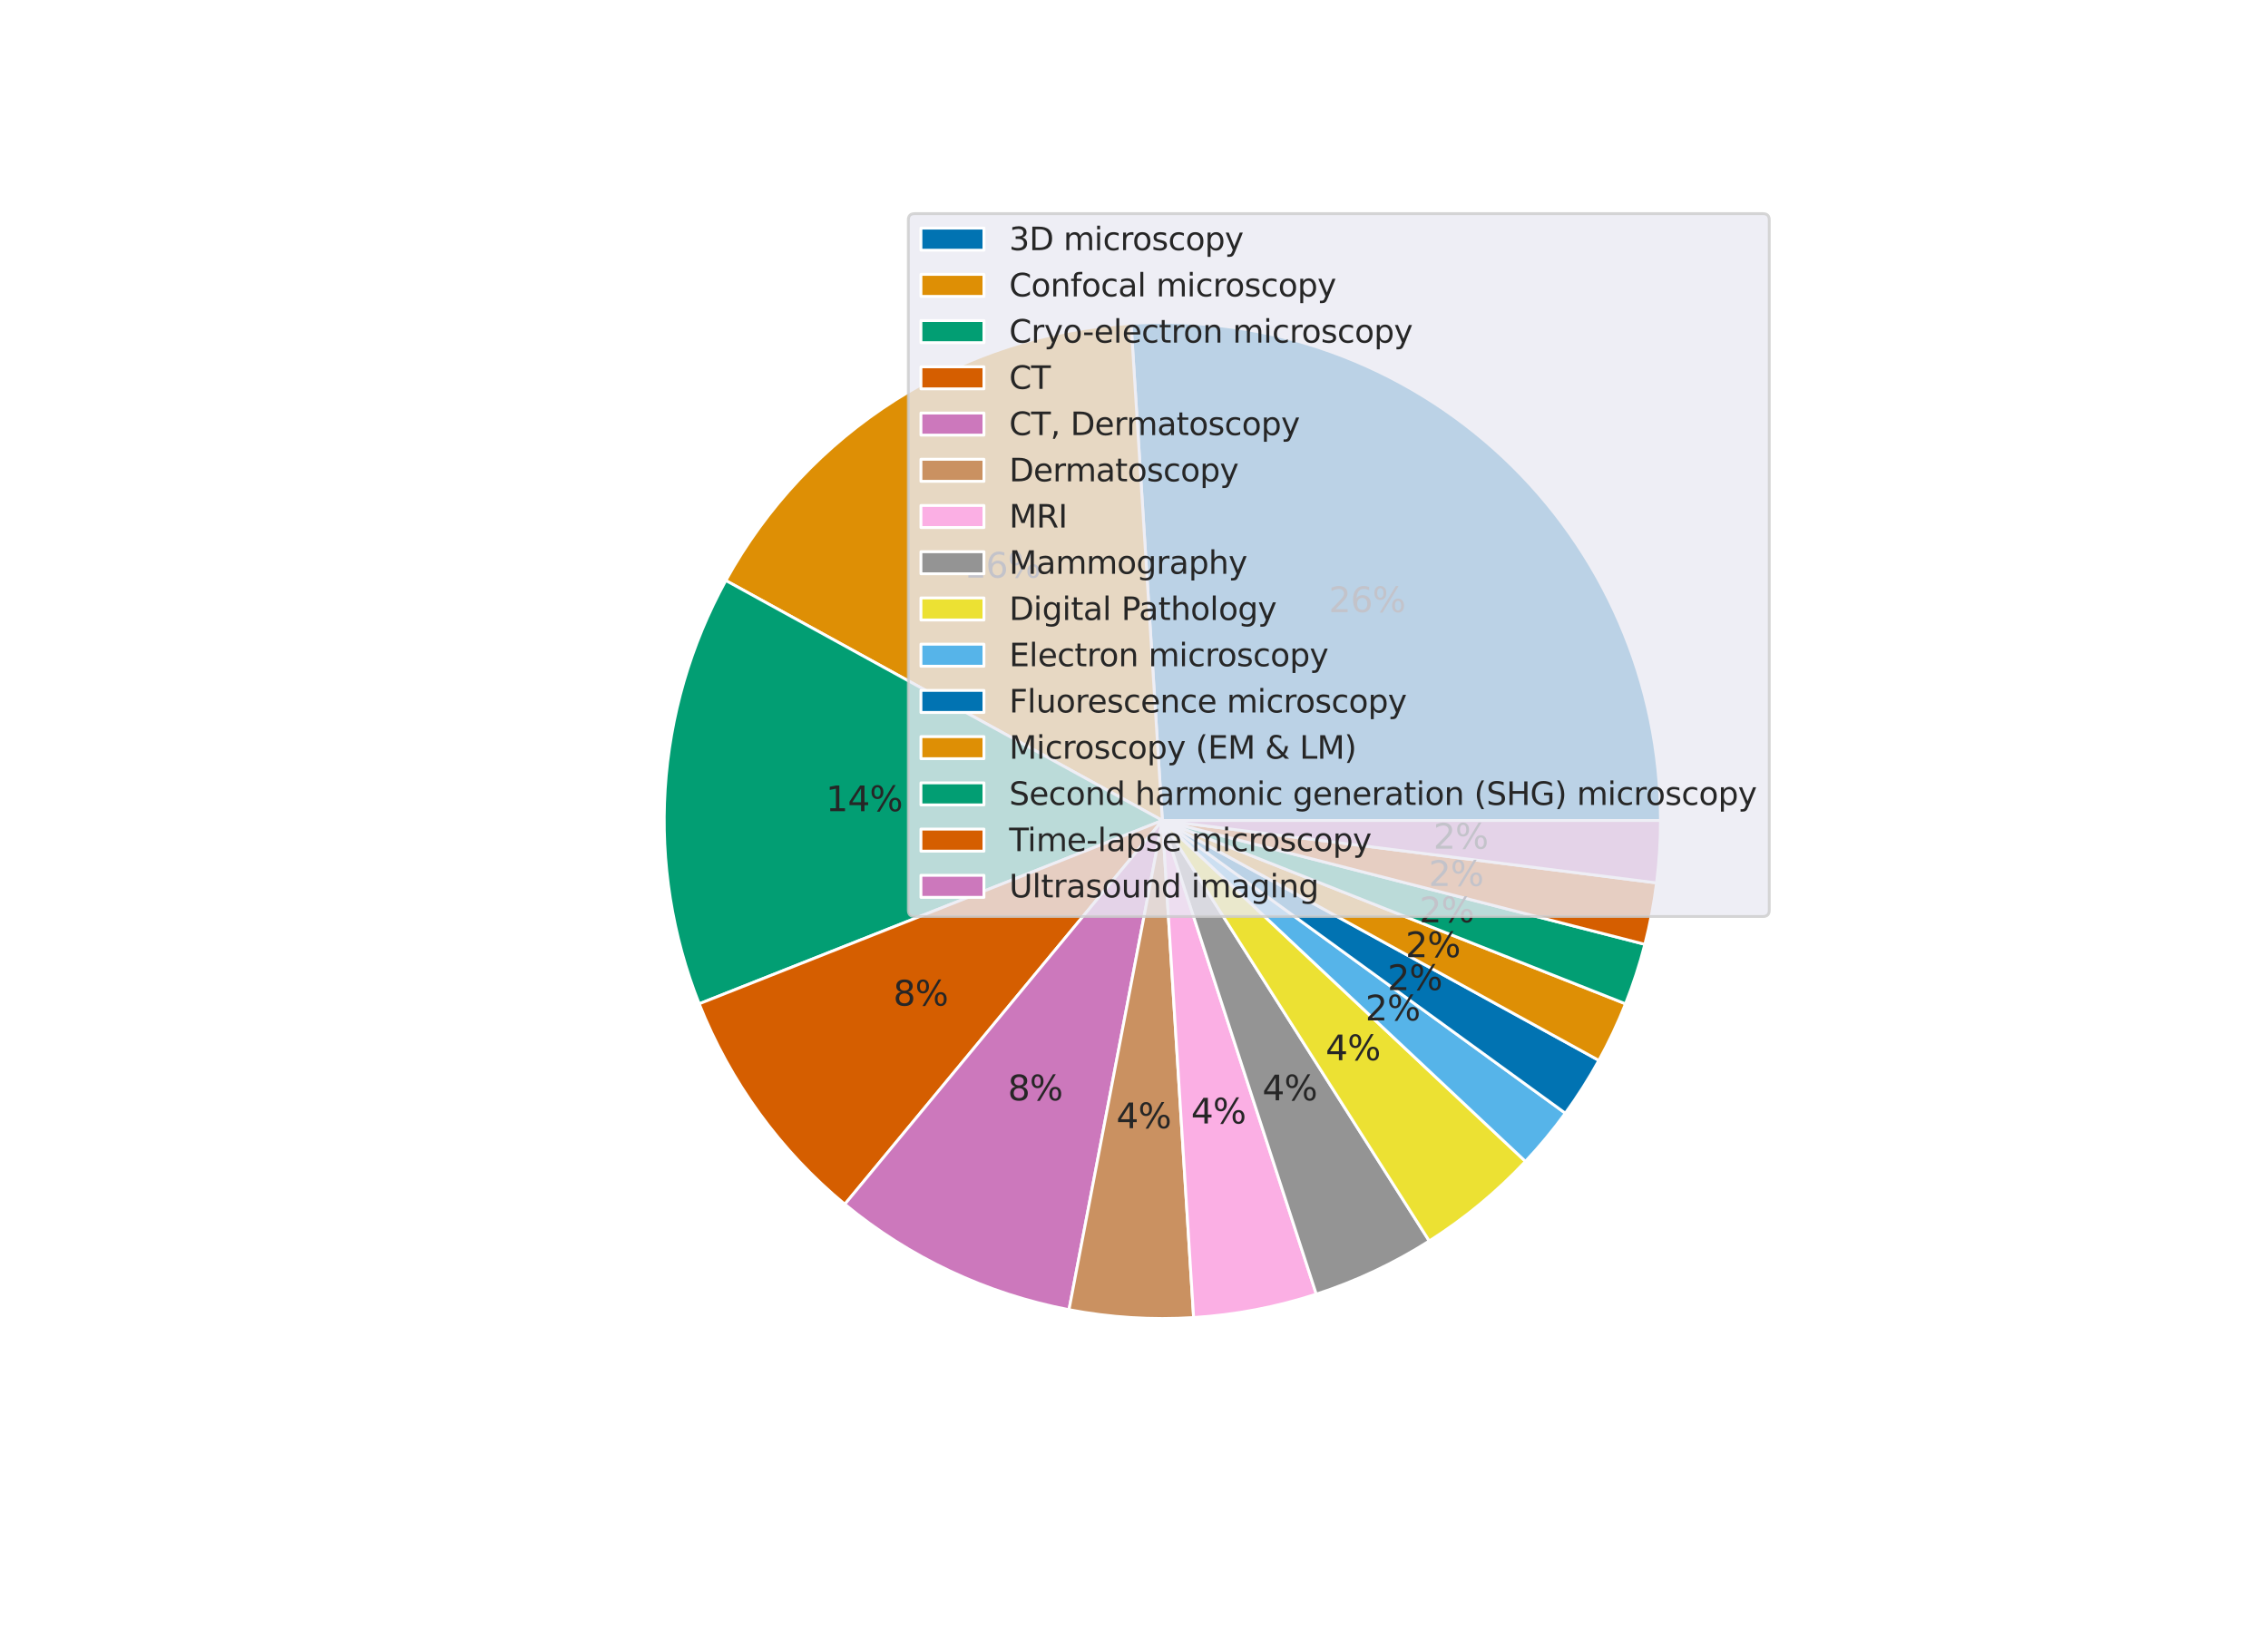 <?xml version="1.0" encoding="utf-8" standalone="no"?>
<!DOCTYPE svg PUBLIC "-//W3C//DTD SVG 1.1//EN"
  "http://www.w3.org/Graphics/SVG/1.1/DTD/svg11.dtd">
<svg xmlns:xlink="http://www.w3.org/1999/xlink" width="792pt" height="576pt" viewBox="0 0 792 576" xmlns="http://www.w3.org/2000/svg" version="1.1">
 <defs>
  <style type="text/css">*{stroke-linejoin: round; stroke-linecap: butt}</style>
 </defs>
 <g id="figure_1">
  <g id="patch_1">
   <path d="M 0 576 
L 792 576 
L 792 0 
L 0 0 
z
" style="fill: #ffffff"/>
  </g>
  <g id="axes_1">
   <g id="matplotlib.axis_1"/>
   <g id="matplotlib.axis_2"/>
   <g id="patch_2">
    <path d="M 579.852 286.56 
C 579.852 262.797 574.983 239.284 565.545 217.475 
C 556.108 195.667 542.301 176.021 524.978 159.754 
C 507.656 143.488 487.182 130.941 464.824 122.892 
C 442.466 114.842 418.694 111.459 394.977 112.951 
L 405.9 286.56 
L 579.852 286.56 
z
" style="fill: #0173b2; stroke: #ffffff; stroke-linejoin: miter"/>
   </g>
   <g id="patch_3">
    <path d="M 394.977 112.951 
C 365.737 114.791 337.429 123.989 312.692 139.687 
C 287.954 155.386 267.579 177.084 253.465 202.758 
L 405.9 286.56 
L 394.977 112.951 
z
" style="fill: #de8f05; stroke: #ffffff; stroke-linejoin: miter"/>
   </g>
   <g id="patch_4">
    <path d="M 253.465 202.758 
C 241.129 225.196 233.899 250.083 232.291 275.637 
C 230.684 301.192 234.738 326.789 244.164 350.596 
L 405.9 286.56 
L 253.465 202.758 
z
" style="fill: #029e73; stroke: #ffffff; stroke-linejoin: miter"/>
   </g>
   <g id="patch_5">
    <path d="M 244.164 350.596 
C 249.535 364.163 256.593 377.001 265.17 388.806 
C 273.747 400.612 283.775 411.291 295.019 420.592 
L 405.9 286.56 
L 244.164 350.596 
z
" style="fill: #d55e00; stroke: #ffffff; stroke-linejoin: miter"/>
   </g>
   <g id="patch_6">
    <path d="M 295.019 420.592 
C 306.262 429.894 318.631 437.743 331.835 443.956 
C 345.038 450.169 358.971 454.697 373.305 457.431 
L 405.9 286.56 
L 295.019 420.592 
z
" style="fill: #cc78bc; stroke: #ffffff; stroke-linejoin: miter"/>
   </g>
   <g id="patch_7">
    <path d="M 373.305 457.431 
C 380.464 458.797 387.703 459.711 394.977 460.169 
C 402.252 460.626 409.548 460.626 416.823 460.169 
L 405.9 286.56 
L 373.305 457.431 
z
" style="fill: #ca9161; stroke: #ffffff; stroke-linejoin: miter"/>
   </g>
   <g id="patch_8">
    <path d="M 416.823 460.169 
C 424.097 459.711 431.336 458.797 438.495 457.431 
C 445.655 456.065 452.722 454.251 459.654 451.998 
L 405.9 286.56 
L 416.823 460.169 
z
" style="fill: #fbafe4; stroke: #ffffff; stroke-linejoin: miter"/>
   </g>
   <g id="patch_9">
    <path d="M 459.654 451.998 
C 466.586 449.746 473.37 447.06 479.965 443.956 
C 486.56 440.853 492.954 437.338 499.108 433.433 
L 405.9 286.56 
L 459.654 451.998 
z
" style="fill: #949494; stroke: #ffffff; stroke-linejoin: miter"/>
   </g>
   <g id="patch_10">
    <path d="M 499.108 433.433 
C 505.262 429.527 511.165 425.238 516.781 420.592 
C 522.397 415.946 527.716 410.952 532.706 405.638 
L 405.9 286.56 
L 499.108 433.433 
z
" style="fill: #ece133; stroke: #ffffff; stroke-linejoin: miter"/>
   </g>
   <g id="patch_11">
    <path d="M 532.706 405.638 
C 535.2 402.982 537.61 400.249 539.932 397.441 
C 542.255 394.634 544.488 391.754 546.63 388.806 
L 405.9 286.56 
L 532.706 405.638 
z
" style="fill: #56b4e9; stroke: #ffffff; stroke-linejoin: miter"/>
   </g>
   <g id="patch_12">
    <path d="M 546.63 388.806 
C 548.772 385.859 550.82 382.845 552.773 379.768 
C 554.725 376.692 556.58 373.555 558.335 370.362 
L 405.9 286.56 
L 546.63 388.806 
z
" style="fill: #0173b2; stroke: #ffffff; stroke-linejoin: miter"/>
   </g>
   <g id="patch_13">
    <path d="M 558.335 370.362 
C 560.091 367.169 561.745 363.922 563.296 360.625 
C 564.848 357.328 566.295 353.984 567.636 350.596 
L 405.9 286.56 
L 558.335 370.362 
z
" style="fill: #de8f05; stroke: #ffffff; stroke-linejoin: miter"/>
   </g>
   <g id="patch_14">
    <path d="M 567.636 350.596 
C 568.978 347.208 570.212 343.779 571.338 340.314 
C 572.464 336.849 573.481 333.349 574.387 329.82 
L 405.9 286.56 
L 567.636 350.596 
z
" style="fill: #029e73; stroke: #ffffff; stroke-linejoin: miter"/>
   </g>
   <g id="patch_15">
    <path d="M 574.387 329.82 
C 575.293 326.291 576.088 322.734 576.771 319.155 
C 577.454 315.576 578.024 311.977 578.48 308.362 
L 405.9 286.56 
L 574.387 329.82 
z
" style="fill: #d55e00; stroke: #ffffff; stroke-linejoin: miter"/>
   </g>
   <g id="patch_16">
    <path d="M 578.48 308.362 
C 578.937 304.747 579.28 301.119 579.509 297.483 
C 579.738 293.846 579.852 290.204 579.852 286.56 
L 405.9 286.56 
L 578.48 308.362 
z
" style="fill: #cc78bc; stroke: #ffffff; stroke-linejoin: miter"/>
   </g>
   <g id="text_1">
    <!-- 26% -->
    <g style="fill: #262626" transform="translate(464.011 213.788)scale(0.12 -0.12)">
     <defs>
      <path id="DejaVuSans-32" d="M 1228 531 
L 3431 531 
L 3431 0 
L 469 0 
L 469 531 
Q 828 903 1448 1529 
Q 2069 2156 2228 2338 
Q 2531 2678 2651 2914 
Q 2772 3150 2772 3378 
Q 2772 3750 2511 3984 
Q 2250 4219 1831 4219 
Q 1534 4219 1204 4116 
Q 875 4013 500 3803 
L 500 4441 
Q 881 4594 1212 4672 
Q 1544 4750 1819 4750 
Q 2544 4750 2975 4387 
Q 3406 4025 3406 3419 
Q 3406 3131 3298 2873 
Q 3191 2616 2906 2266 
Q 2828 2175 2409 1742 
Q 1991 1309 1228 531 
z
" transform="scale(0.016)"/>
      <path id="DejaVuSans-36" d="M 2113 2584 
Q 1688 2584 1439 2293 
Q 1191 2003 1191 1497 
Q 1191 994 1439 701 
Q 1688 409 2113 409 
Q 2538 409 2786 701 
Q 3034 994 3034 1497 
Q 3034 2003 2786 2293 
Q 2538 2584 2113 2584 
z
M 3366 4563 
L 3366 3988 
Q 3128 4100 2886 4159 
Q 2644 4219 2406 4219 
Q 1781 4219 1451 3797 
Q 1122 3375 1075 2522 
Q 1259 2794 1537 2939 
Q 1816 3084 2150 3084 
Q 2853 3084 3261 2657 
Q 3669 2231 3669 1497 
Q 3669 778 3244 343 
Q 2819 -91 2113 -91 
Q 1303 -91 875 529 
Q 447 1150 447 2328 
Q 447 3434 972 4092 
Q 1497 4750 2381 4750 
Q 2619 4750 2861 4703 
Q 3103 4656 3366 4563 
z
" transform="scale(0.016)"/>
      <path id="DejaVuSans-25" d="M 4653 2053 
Q 4381 2053 4226 1822 
Q 4072 1591 4072 1178 
Q 4072 772 4226 539 
Q 4381 306 4653 306 
Q 4919 306 5073 539 
Q 5228 772 5228 1178 
Q 5228 1588 5073 1820 
Q 4919 2053 4653 2053 
z
M 4653 2450 
Q 5147 2450 5437 2106 
Q 5728 1763 5728 1178 
Q 5728 594 5436 251 
Q 5144 -91 4653 -91 
Q 4153 -91 3862 251 
Q 3572 594 3572 1178 
Q 3572 1766 3864 2108 
Q 4156 2450 4653 2450 
z
M 1428 4353 
Q 1159 4353 1004 4120 
Q 850 3888 850 3481 
Q 850 3069 1003 2837 
Q 1156 2606 1428 2606 
Q 1700 2606 1854 2837 
Q 2009 3069 2009 3481 
Q 2009 3884 1853 4118 
Q 1697 4353 1428 4353 
z
M 4250 4750 
L 4750 4750 
L 1831 -91 
L 1331 -91 
L 4250 4750 
z
M 1428 4750 
Q 1922 4750 2215 4408 
Q 2509 4066 2509 3481 
Q 2509 2891 2217 2550 
Q 1925 2209 1428 2209 
Q 931 2209 642 2551 
Q 353 2894 353 3481 
Q 353 4063 643 4406 
Q 934 4750 1428 4750 
z
" transform="scale(0.016)"/>
     </defs>
     <use xlink:href="#DejaVuSans-32"/>
     <use xlink:href="#DejaVuSans-36" x="63.623"/>
     <use xlink:href="#DejaVuSans-25" x="127.246"/>
    </g>
   </g>
   <g id="text_2">
    <!-- 16% -->
    <g style="fill: #262626" transform="translate(336.639 201.748)scale(0.12 -0.12)">
     <defs>
      <path id="DejaVuSans-31" d="M 794 531 
L 1825 531 
L 1825 4091 
L 703 3866 
L 703 4441 
L 1819 4666 
L 2450 4666 
L 2450 531 
L 3481 531 
L 3481 0 
L 794 0 
L 794 531 
z
" transform="scale(0.016)"/>
     </defs>
     <use xlink:href="#DejaVuSans-31"/>
     <use xlink:href="#DejaVuSans-36" x="63.623"/>
     <use xlink:href="#DejaVuSans-25" x="127.246"/>
    </g>
   </g>
   <g id="text_3">
    <!-- 14% -->
    <g style="fill: #262626" transform="translate(288.399 283.318)scale(0.12 -0.12)">
     <defs>
      <path id="DejaVuSans-34" d="M 2419 4116 
L 825 1625 
L 2419 1625 
L 2419 4116 
z
M 2253 4666 
L 3047 4666 
L 3047 1625 
L 3713 1625 
L 3713 1100 
L 3047 1100 
L 3047 0 
L 2419 0 
L 2419 1100 
L 313 1100 
L 313 1709 
L 2253 4666 
z
" transform="scale(0.016)"/>
     </defs>
     <use xlink:href="#DejaVuSans-31"/>
     <use xlink:href="#DejaVuSans-34" x="63.623"/>
     <use xlink:href="#DejaVuSans-25" x="127.246"/>
    </g>
   </g>
   <g id="text_4">
    <!-- 8% -->
    <g style="fill: #262626" transform="translate(311.943 351.219)scale(0.12 -0.12)">
     <defs>
      <path id="DejaVuSans-38" d="M 2034 2216 
Q 1584 2216 1326 1975 
Q 1069 1734 1069 1313 
Q 1069 891 1326 650 
Q 1584 409 2034 409 
Q 2484 409 2743 651 
Q 3003 894 3003 1313 
Q 3003 1734 2745 1975 
Q 2488 2216 2034 2216 
z
M 1403 2484 
Q 997 2584 770 2862 
Q 544 3141 544 3541 
Q 544 4100 942 4425 
Q 1341 4750 2034 4750 
Q 2731 4750 3128 4425 
Q 3525 4100 3525 3541 
Q 3525 3141 3298 2862 
Q 3072 2584 2669 2484 
Q 3125 2378 3379 2068 
Q 3634 1759 3634 1313 
Q 3634 634 3220 271 
Q 2806 -91 2034 -91 
Q 1263 -91 848 271 
Q 434 634 434 1313 
Q 434 1759 690 2068 
Q 947 2378 1403 2484 
z
M 1172 3481 
Q 1172 3119 1398 2916 
Q 1625 2713 2034 2713 
Q 2441 2713 2670 2916 
Q 2900 3119 2900 3481 
Q 2900 3844 2670 4047 
Q 2441 4250 2034 4250 
Q 1625 4250 1398 4047 
Q 1172 3844 1172 3481 
z
" transform="scale(0.016)"/>
     </defs>
     <use xlink:href="#DejaVuSans-38"/>
     <use xlink:href="#DejaVuSans-25" x="63.623"/>
    </g>
   </g>
   <g id="text_5">
    <!-- 8% -->
    <g style="fill: #262626" transform="translate(351.942 384.309)scale(0.12 -0.12)">
     <use xlink:href="#DejaVuSans-38"/>
     <use xlink:href="#DejaVuSans-25" x="63.623"/>
    </g>
   </g>
   <g id="text_6">
    <!-- 4% -->
    <g style="fill: #262626" transform="translate(389.828 394.036)scale(0.12 -0.12)">
     <use xlink:href="#DejaVuSans-34"/>
     <use xlink:href="#DejaVuSans-25" x="63.623"/>
    </g>
   </g>
   <g id="text_7">
    <!-- 4% -->
    <g style="fill: #262626" transform="translate(415.939 392.394)scale(0.12 -0.12)">
     <use xlink:href="#DejaVuSans-34"/>
     <use xlink:href="#DejaVuSans-25" x="63.623"/>
    </g>
   </g>
   <g id="text_8">
    <!-- 4% -->
    <g style="fill: #262626" transform="translate(440.821 384.309)scale(0.12 -0.12)">
     <use xlink:href="#DejaVuSans-34"/>
     <use xlink:href="#DejaVuSans-25" x="63.623"/>
    </g>
   </g>
   <g id="text_9">
    <!-- 4% -->
    <g style="fill: #262626" transform="translate(462.91 370.291)scale(0.12 -0.12)">
     <use xlink:href="#DejaVuSans-34"/>
     <use xlink:href="#DejaVuSans-25" x="63.623"/>
    </g>
   </g>
   <g id="text_10">
    <!-- 2% -->
    <g style="fill: #262626" transform="translate(476.801 356.4)scale(0.12 -0.12)">
     <use xlink:href="#DejaVuSans-32"/>
     <use xlink:href="#DejaVuSans-25" x="63.623"/>
    </g>
   </g>
   <g id="text_11">
    <!-- 2% -->
    <g style="fill: #262626" transform="translate(484.505 345.796)scale(0.12 -0.12)">
     <use xlink:href="#DejaVuSans-32"/>
     <use xlink:href="#DejaVuSans-25" x="63.623"/>
    </g>
   </g>
   <g id="text_12">
    <!-- 2% -->
    <g style="fill: #262626" transform="translate(490.819 334.31)scale(0.12 -0.12)">
     <use xlink:href="#DejaVuSans-32"/>
     <use xlink:href="#DejaVuSans-25" x="63.623"/>
    </g>
   </g>
   <g id="text_13">
    <!-- 2% -->
    <g style="fill: #262626" transform="translate(495.644 322.124)scale(0.12 -0.12)">
     <use xlink:href="#DejaVuSans-32"/>
     <use xlink:href="#DejaVuSans-25" x="63.623"/>
    </g>
   </g>
   <g id="text_14">
    <!-- 2% -->
    <g style="fill: #262626" transform="translate(498.904 309.428)scale(0.12 -0.12)">
     <use xlink:href="#DejaVuSans-32"/>
     <use xlink:href="#DejaVuSans-25" x="63.623"/>
    </g>
   </g>
   <g id="text_15">
    <!-- 2% -->
    <g style="fill: #262626" transform="translate(500.547 296.425)scale(0.12 -0.12)">
     <use xlink:href="#DejaVuSans-32"/>
     <use xlink:href="#DejaVuSans-25" x="63.623"/>
    </g>
   </g>
   <g id="legend_1">
    <g id="patch_17">
     <path d="M 319.395 320.109 
L 615.64 320.109 
Q 617.84 320.109 617.84 317.909 
L 617.84 76.82 
Q 617.84 74.62 615.64 74.62 
L 319.395 74.62 
Q 317.195 74.62 317.195 76.82 
L 317.195 317.909 
Q 317.195 320.109 319.395 320.109 
z
" style="fill: #eaeaf2; opacity: 0.8; stroke: #cccccc; stroke-linejoin: miter"/>
    </g>
    <g id="patch_18">
     <path d="M 321.595 87.378 
L 343.595 87.378 
L 343.595 79.678 
L 321.595 79.678 
z
" style="fill: #0173b2; stroke: #ffffff; stroke-linejoin: miter"/>
    </g>
    <g id="text_16">
     <!-- 3D microscopy -->
     <g style="fill: #262626" transform="translate(352.395 87.378)scale(0.11 -0.11)">
      <defs>
       <path id="DejaVuSans-33" d="M 2597 2516 
Q 3050 2419 3304 2112 
Q 3559 1806 3559 1356 
Q 3559 666 3084 287 
Q 2609 -91 1734 -91 
Q 1441 -91 1130 -33 
Q 819 25 488 141 
L 488 750 
Q 750 597 1062 519 
Q 1375 441 1716 441 
Q 2309 441 2620 675 
Q 2931 909 2931 1356 
Q 2931 1769 2642 2001 
Q 2353 2234 1838 2234 
L 1294 2234 
L 1294 2753 
L 1863 2753 
Q 2328 2753 2575 2939 
Q 2822 3125 2822 3475 
Q 2822 3834 2567 4026 
Q 2313 4219 1838 4219 
Q 1578 4219 1281 4162 
Q 984 4106 628 3988 
L 628 4550 
Q 988 4650 1302 4700 
Q 1616 4750 1894 4750 
Q 2613 4750 3031 4423 
Q 3450 4097 3450 3541 
Q 3450 3153 3228 2886 
Q 3006 2619 2597 2516 
z
" transform="scale(0.016)"/>
       <path id="DejaVuSans-44" d="M 1259 4147 
L 1259 519 
L 2022 519 
Q 2988 519 3436 956 
Q 3884 1394 3884 2338 
Q 3884 3275 3436 3711 
Q 2988 4147 2022 4147 
L 1259 4147 
z
M 628 4666 
L 1925 4666 
Q 3281 4666 3915 4102 
Q 4550 3538 4550 2338 
Q 4550 1131 3912 565 
Q 3275 0 1925 0 
L 628 0 
L 628 4666 
z
" transform="scale(0.016)"/>
       <path id="DejaVuSans-20" transform="scale(0.016)"/>
       <path id="DejaVuSans-6d" d="M 3328 2828 
Q 3544 3216 3844 3400 
Q 4144 3584 4550 3584 
Q 5097 3584 5394 3201 
Q 5691 2819 5691 2113 
L 5691 0 
L 5113 0 
L 5113 2094 
Q 5113 2597 4934 2840 
Q 4756 3084 4391 3084 
Q 3944 3084 3684 2787 
Q 3425 2491 3425 1978 
L 3425 0 
L 2847 0 
L 2847 2094 
Q 2847 2600 2669 2842 
Q 2491 3084 2119 3084 
Q 1678 3084 1418 2786 
Q 1159 2488 1159 1978 
L 1159 0 
L 581 0 
L 581 3500 
L 1159 3500 
L 1159 2956 
Q 1356 3278 1631 3431 
Q 1906 3584 2284 3584 
Q 2666 3584 2933 3390 
Q 3200 3197 3328 2828 
z
" transform="scale(0.016)"/>
       <path id="DejaVuSans-69" d="M 603 3500 
L 1178 3500 
L 1178 0 
L 603 0 
L 603 3500 
z
M 603 4863 
L 1178 4863 
L 1178 4134 
L 603 4134 
L 603 4863 
z
" transform="scale(0.016)"/>
       <path id="DejaVuSans-63" d="M 3122 3366 
L 3122 2828 
Q 2878 2963 2633 3030 
Q 2388 3097 2138 3097 
Q 1578 3097 1268 2742 
Q 959 2388 959 1747 
Q 959 1106 1268 751 
Q 1578 397 2138 397 
Q 2388 397 2633 464 
Q 2878 531 3122 666 
L 3122 134 
Q 2881 22 2623 -34 
Q 2366 -91 2075 -91 
Q 1284 -91 818 406 
Q 353 903 353 1747 
Q 353 2603 823 3093 
Q 1294 3584 2113 3584 
Q 2378 3584 2631 3529 
Q 2884 3475 3122 3366 
z
" transform="scale(0.016)"/>
       <path id="DejaVuSans-72" d="M 2631 2963 
Q 2534 3019 2420 3045 
Q 2306 3072 2169 3072 
Q 1681 3072 1420 2755 
Q 1159 2438 1159 1844 
L 1159 0 
L 581 0 
L 581 3500 
L 1159 3500 
L 1159 2956 
Q 1341 3275 1631 3429 
Q 1922 3584 2338 3584 
Q 2397 3584 2469 3576 
Q 2541 3569 2628 3553 
L 2631 2963 
z
" transform="scale(0.016)"/>
       <path id="DejaVuSans-6f" d="M 1959 3097 
Q 1497 3097 1228 2736 
Q 959 2375 959 1747 
Q 959 1119 1226 758 
Q 1494 397 1959 397 
Q 2419 397 2687 759 
Q 2956 1122 2956 1747 
Q 2956 2369 2687 2733 
Q 2419 3097 1959 3097 
z
M 1959 3584 
Q 2709 3584 3137 3096 
Q 3566 2609 3566 1747 
Q 3566 888 3137 398 
Q 2709 -91 1959 -91 
Q 1206 -91 779 398 
Q 353 888 353 1747 
Q 353 2609 779 3096 
Q 1206 3584 1959 3584 
z
" transform="scale(0.016)"/>
       <path id="DejaVuSans-73" d="M 2834 3397 
L 2834 2853 
Q 2591 2978 2328 3040 
Q 2066 3103 1784 3103 
Q 1356 3103 1142 2972 
Q 928 2841 928 2578 
Q 928 2378 1081 2264 
Q 1234 2150 1697 2047 
L 1894 2003 
Q 2506 1872 2764 1633 
Q 3022 1394 3022 966 
Q 3022 478 2636 193 
Q 2250 -91 1575 -91 
Q 1294 -91 989 -36 
Q 684 19 347 128 
L 347 722 
Q 666 556 975 473 
Q 1284 391 1588 391 
Q 1994 391 2212 530 
Q 2431 669 2431 922 
Q 2431 1156 2273 1281 
Q 2116 1406 1581 1522 
L 1381 1569 
Q 847 1681 609 1914 
Q 372 2147 372 2553 
Q 372 3047 722 3315 
Q 1072 3584 1716 3584 
Q 2034 3584 2315 3537 
Q 2597 3491 2834 3397 
z
" transform="scale(0.016)"/>
       <path id="DejaVuSans-70" d="M 1159 525 
L 1159 -1331 
L 581 -1331 
L 581 3500 
L 1159 3500 
L 1159 2969 
Q 1341 3281 1617 3432 
Q 1894 3584 2278 3584 
Q 2916 3584 3314 3078 
Q 3713 2572 3713 1747 
Q 3713 922 3314 415 
Q 2916 -91 2278 -91 
Q 1894 -91 1617 61 
Q 1341 213 1159 525 
z
M 3116 1747 
Q 3116 2381 2855 2742 
Q 2594 3103 2138 3103 
Q 1681 3103 1420 2742 
Q 1159 2381 1159 1747 
Q 1159 1113 1420 752 
Q 1681 391 2138 391 
Q 2594 391 2855 752 
Q 3116 1113 3116 1747 
z
" transform="scale(0.016)"/>
       <path id="DejaVuSans-79" d="M 2059 -325 
Q 1816 -950 1584 -1140 
Q 1353 -1331 966 -1331 
L 506 -1331 
L 506 -850 
L 844 -850 
Q 1081 -850 1212 -737 
Q 1344 -625 1503 -206 
L 1606 56 
L 191 3500 
L 800 3500 
L 1894 763 
L 2988 3500 
L 3597 3500 
L 2059 -325 
z
" transform="scale(0.016)"/>
      </defs>
      <use xlink:href="#DejaVuSans-33"/>
      <use xlink:href="#DejaVuSans-44" x="63.623"/>
      <use xlink:href="#DejaVuSans-20" x="140.625"/>
      <use xlink:href="#DejaVuSans-6d" x="172.412"/>
      <use xlink:href="#DejaVuSans-69" x="269.824"/>
      <use xlink:href="#DejaVuSans-63" x="297.607"/>
      <use xlink:href="#DejaVuSans-72" x="352.588"/>
      <use xlink:href="#DejaVuSans-6f" x="391.451"/>
      <use xlink:href="#DejaVuSans-73" x="452.633"/>
      <use xlink:href="#DejaVuSans-63" x="504.732"/>
      <use xlink:href="#DejaVuSans-6f" x="559.713"/>
      <use xlink:href="#DejaVuSans-70" x="620.895"/>
      <use xlink:href="#DejaVuSans-79" x="684.371"/>
     </g>
    </g>
    <g id="patch_19">
     <path d="M 321.595 103.524 
L 343.595 103.524 
L 343.595 95.824 
L 321.595 95.824 
z
" style="fill: #de8f05; stroke: #ffffff; stroke-linejoin: miter"/>
    </g>
    <g id="text_17">
     <!-- Confocal microscopy -->
     <g style="fill: #262626" transform="translate(352.395 103.524)scale(0.11 -0.11)">
      <defs>
       <path id="DejaVuSans-43" d="M 4122 4306 
L 4122 3641 
Q 3803 3938 3442 4084 
Q 3081 4231 2675 4231 
Q 1875 4231 1450 3742 
Q 1025 3253 1025 2328 
Q 1025 1406 1450 917 
Q 1875 428 2675 428 
Q 3081 428 3442 575 
Q 3803 722 4122 1019 
L 4122 359 
Q 3791 134 3420 21 
Q 3050 -91 2638 -91 
Q 1578 -91 968 557 
Q 359 1206 359 2328 
Q 359 3453 968 4101 
Q 1578 4750 2638 4750 
Q 3056 4750 3426 4639 
Q 3797 4528 4122 4306 
z
" transform="scale(0.016)"/>
       <path id="DejaVuSans-6e" d="M 3513 2113 
L 3513 0 
L 2938 0 
L 2938 2094 
Q 2938 2591 2744 2837 
Q 2550 3084 2163 3084 
Q 1697 3084 1428 2787 
Q 1159 2491 1159 1978 
L 1159 0 
L 581 0 
L 581 3500 
L 1159 3500 
L 1159 2956 
Q 1366 3272 1645 3428 
Q 1925 3584 2291 3584 
Q 2894 3584 3203 3211 
Q 3513 2838 3513 2113 
z
" transform="scale(0.016)"/>
       <path id="DejaVuSans-66" d="M 2375 4863 
L 2375 4384 
L 1825 4384 
Q 1516 4384 1395 4259 
Q 1275 4134 1275 3809 
L 1275 3500 
L 2222 3500 
L 2222 3053 
L 1275 3053 
L 1275 0 
L 697 0 
L 697 3053 
L 147 3053 
L 147 3500 
L 697 3500 
L 697 3744 
Q 697 4328 969 4595 
Q 1241 4863 1831 4863 
L 2375 4863 
z
" transform="scale(0.016)"/>
       <path id="DejaVuSans-61" d="M 2194 1759 
Q 1497 1759 1228 1600 
Q 959 1441 959 1056 
Q 959 750 1161 570 
Q 1363 391 1709 391 
Q 2188 391 2477 730 
Q 2766 1069 2766 1631 
L 2766 1759 
L 2194 1759 
z
M 3341 1997 
L 3341 0 
L 2766 0 
L 2766 531 
Q 2569 213 2275 61 
Q 1981 -91 1556 -91 
Q 1019 -91 701 211 
Q 384 513 384 1019 
Q 384 1609 779 1909 
Q 1175 2209 1959 2209 
L 2766 2209 
L 2766 2266 
Q 2766 2663 2505 2880 
Q 2244 3097 1772 3097 
Q 1472 3097 1187 3025 
Q 903 2953 641 2809 
L 641 3341 
Q 956 3463 1253 3523 
Q 1550 3584 1831 3584 
Q 2591 3584 2966 3190 
Q 3341 2797 3341 1997 
z
" transform="scale(0.016)"/>
       <path id="DejaVuSans-6c" d="M 603 4863 
L 1178 4863 
L 1178 0 
L 603 0 
L 603 4863 
z
" transform="scale(0.016)"/>
      </defs>
      <use xlink:href="#DejaVuSans-43"/>
      <use xlink:href="#DejaVuSans-6f" x="69.824"/>
      <use xlink:href="#DejaVuSans-6e" x="131.006"/>
      <use xlink:href="#DejaVuSans-66" x="194.385"/>
      <use xlink:href="#DejaVuSans-6f" x="229.59"/>
      <use xlink:href="#DejaVuSans-63" x="290.771"/>
      <use xlink:href="#DejaVuSans-61" x="345.752"/>
      <use xlink:href="#DejaVuSans-6c" x="407.031"/>
      <use xlink:href="#DejaVuSans-20" x="434.814"/>
      <use xlink:href="#DejaVuSans-6d" x="466.602"/>
      <use xlink:href="#DejaVuSans-69" x="564.014"/>
      <use xlink:href="#DejaVuSans-63" x="591.797"/>
      <use xlink:href="#DejaVuSans-72" x="646.777"/>
      <use xlink:href="#DejaVuSans-6f" x="685.641"/>
      <use xlink:href="#DejaVuSans-73" x="746.822"/>
      <use xlink:href="#DejaVuSans-63" x="798.922"/>
      <use xlink:href="#DejaVuSans-6f" x="853.902"/>
      <use xlink:href="#DejaVuSans-70" x="915.084"/>
      <use xlink:href="#DejaVuSans-79" x="978.561"/>
     </g>
    </g>
    <g id="patch_20">
     <path d="M 321.595 119.67 
L 343.595 119.67 
L 343.595 111.97 
L 321.595 111.97 
z
" style="fill: #029e73; stroke: #ffffff; stroke-linejoin: miter"/>
    </g>
    <g id="text_18">
     <!-- Cryo-electron microscopy -->
     <g style="fill: #262626" transform="translate(352.395 119.67)scale(0.11 -0.11)">
      <defs>
       <path id="DejaVuSans-2d" d="M 313 2009 
L 1997 2009 
L 1997 1497 
L 313 1497 
L 313 2009 
z
" transform="scale(0.016)"/>
       <path id="DejaVuSans-65" d="M 3597 1894 
L 3597 1613 
L 953 1613 
Q 991 1019 1311 708 
Q 1631 397 2203 397 
Q 2534 397 2845 478 
Q 3156 559 3463 722 
L 3463 178 
Q 3153 47 2828 -22 
Q 2503 -91 2169 -91 
Q 1331 -91 842 396 
Q 353 884 353 1716 
Q 353 2575 817 3079 
Q 1281 3584 2069 3584 
Q 2775 3584 3186 3129 
Q 3597 2675 3597 1894 
z
M 3022 2063 
Q 3016 2534 2758 2815 
Q 2500 3097 2075 3097 
Q 1594 3097 1305 2825 
Q 1016 2553 972 2059 
L 3022 2063 
z
" transform="scale(0.016)"/>
       <path id="DejaVuSans-74" d="M 1172 4494 
L 1172 3500 
L 2356 3500 
L 2356 3053 
L 1172 3053 
L 1172 1153 
Q 1172 725 1289 603 
Q 1406 481 1766 481 
L 2356 481 
L 2356 0 
L 1766 0 
Q 1100 0 847 248 
Q 594 497 594 1153 
L 594 3053 
L 172 3053 
L 172 3500 
L 594 3500 
L 594 4494 
L 1172 4494 
z
" transform="scale(0.016)"/>
      </defs>
      <use xlink:href="#DejaVuSans-43"/>
      <use xlink:href="#DejaVuSans-72" x="69.824"/>
      <use xlink:href="#DejaVuSans-79" x="110.938"/>
      <use xlink:href="#DejaVuSans-6f" x="170.117"/>
      <use xlink:href="#DejaVuSans-2d" x="233.174"/>
      <use xlink:href="#DejaVuSans-65" x="269.258"/>
      <use xlink:href="#DejaVuSans-6c" x="330.781"/>
      <use xlink:href="#DejaVuSans-65" x="358.564"/>
      <use xlink:href="#DejaVuSans-63" x="420.088"/>
      <use xlink:href="#DejaVuSans-74" x="475.068"/>
      <use xlink:href="#DejaVuSans-72" x="514.277"/>
      <use xlink:href="#DejaVuSans-6f" x="553.141"/>
      <use xlink:href="#DejaVuSans-6e" x="614.322"/>
      <use xlink:href="#DejaVuSans-20" x="677.701"/>
      <use xlink:href="#DejaVuSans-6d" x="709.488"/>
      <use xlink:href="#DejaVuSans-69" x="806.9"/>
      <use xlink:href="#DejaVuSans-63" x="834.684"/>
      <use xlink:href="#DejaVuSans-72" x="889.664"/>
      <use xlink:href="#DejaVuSans-6f" x="928.527"/>
      <use xlink:href="#DejaVuSans-73" x="989.709"/>
      <use xlink:href="#DejaVuSans-63" x="1041.809"/>
      <use xlink:href="#DejaVuSans-6f" x="1096.789"/>
      <use xlink:href="#DejaVuSans-70" x="1157.971"/>
      <use xlink:href="#DejaVuSans-79" x="1221.447"/>
     </g>
    </g>
    <g id="patch_21">
     <path d="M 321.595 135.816 
L 343.595 135.816 
L 343.595 128.116 
L 321.595 128.116 
z
" style="fill: #d55e00; stroke: #ffffff; stroke-linejoin: miter"/>
    </g>
    <g id="text_19">
     <!-- CT -->
     <g style="fill: #262626" transform="translate(352.395 135.816)scale(0.11 -0.11)">
      <defs>
       <path id="DejaVuSans-54" d="M -19 4666 
L 3928 4666 
L 3928 4134 
L 2272 4134 
L 2272 0 
L 1638 0 
L 1638 4134 
L -19 4134 
L -19 4666 
z
" transform="scale(0.016)"/>
      </defs>
      <use xlink:href="#DejaVuSans-43"/>
      <use xlink:href="#DejaVuSans-54" x="69.824"/>
     </g>
    </g>
    <g id="patch_22">
     <path d="M 321.595 151.962 
L 343.595 151.962 
L 343.595 144.262 
L 321.595 144.262 
z
" style="fill: #cc78bc; stroke: #ffffff; stroke-linejoin: miter"/>
    </g>
    <g id="text_20">
     <!-- CT, Dermatoscopy -->
     <g style="fill: #262626" transform="translate(352.395 151.962)scale(0.11 -0.11)">
      <defs>
       <path id="DejaVuSans-2c" d="M 750 794 
L 1409 794 
L 1409 256 
L 897 -744 
L 494 -744 
L 750 256 
L 750 794 
z
" transform="scale(0.016)"/>
      </defs>
      <use xlink:href="#DejaVuSans-43"/>
      <use xlink:href="#DejaVuSans-54" x="69.824"/>
      <use xlink:href="#DejaVuSans-2c" x="130.908"/>
      <use xlink:href="#DejaVuSans-20" x="162.695"/>
      <use xlink:href="#DejaVuSans-44" x="194.482"/>
      <use xlink:href="#DejaVuSans-65" x="271.484"/>
      <use xlink:href="#DejaVuSans-72" x="333.008"/>
      <use xlink:href="#DejaVuSans-6d" x="372.371"/>
      <use xlink:href="#DejaVuSans-61" x="469.783"/>
      <use xlink:href="#DejaVuSans-74" x="531.062"/>
      <use xlink:href="#DejaVuSans-6f" x="570.271"/>
      <use xlink:href="#DejaVuSans-73" x="631.453"/>
      <use xlink:href="#DejaVuSans-63" x="683.553"/>
      <use xlink:href="#DejaVuSans-6f" x="738.533"/>
      <use xlink:href="#DejaVuSans-70" x="799.715"/>
      <use xlink:href="#DejaVuSans-79" x="863.191"/>
     </g>
    </g>
    <g id="patch_23">
     <path d="M 321.595 168.108 
L 343.595 168.108 
L 343.595 160.408 
L 321.595 160.408 
z
" style="fill: #ca9161; stroke: #ffffff; stroke-linejoin: miter"/>
    </g>
    <g id="text_21">
     <!-- Dermatoscopy -->
     <g style="fill: #262626" transform="translate(352.395 168.108)scale(0.11 -0.11)">
      <use xlink:href="#DejaVuSans-44"/>
      <use xlink:href="#DejaVuSans-65" x="77.002"/>
      <use xlink:href="#DejaVuSans-72" x="138.525"/>
      <use xlink:href="#DejaVuSans-6d" x="177.889"/>
      <use xlink:href="#DejaVuSans-61" x="275.301"/>
      <use xlink:href="#DejaVuSans-74" x="336.58"/>
      <use xlink:href="#DejaVuSans-6f" x="375.789"/>
      <use xlink:href="#DejaVuSans-73" x="436.971"/>
      <use xlink:href="#DejaVuSans-63" x="489.07"/>
      <use xlink:href="#DejaVuSans-6f" x="544.051"/>
      <use xlink:href="#DejaVuSans-70" x="605.232"/>
      <use xlink:href="#DejaVuSans-79" x="668.709"/>
     </g>
    </g>
    <g id="patch_24">
     <path d="M 321.595 184.254 
L 343.595 184.254 
L 343.595 176.554 
L 321.595 176.554 
z
" style="fill: #fbafe4; stroke: #ffffff; stroke-linejoin: miter"/>
    </g>
    <g id="text_22">
     <!-- MRI -->
     <g style="fill: #262626" transform="translate(352.395 184.254)scale(0.11 -0.11)">
      <defs>
       <path id="DejaVuSans-4d" d="M 628 4666 
L 1569 4666 
L 2759 1491 
L 3956 4666 
L 4897 4666 
L 4897 0 
L 4281 0 
L 4281 4097 
L 3078 897 
L 2444 897 
L 1241 4097 
L 1241 0 
L 628 0 
L 628 4666 
z
" transform="scale(0.016)"/>
       <path id="DejaVuSans-52" d="M 2841 2188 
Q 3044 2119 3236 1894 
Q 3428 1669 3622 1275 
L 4263 0 
L 3584 0 
L 2988 1197 
Q 2756 1666 2539 1819 
Q 2322 1972 1947 1972 
L 1259 1972 
L 1259 0 
L 628 0 
L 628 4666 
L 2053 4666 
Q 2853 4666 3247 4331 
Q 3641 3997 3641 3322 
Q 3641 2881 3436 2590 
Q 3231 2300 2841 2188 
z
M 1259 4147 
L 1259 2491 
L 2053 2491 
Q 2509 2491 2742 2702 
Q 2975 2913 2975 3322 
Q 2975 3731 2742 3939 
Q 2509 4147 2053 4147 
L 1259 4147 
z
" transform="scale(0.016)"/>
       <path id="DejaVuSans-49" d="M 628 4666 
L 1259 4666 
L 1259 0 
L 628 0 
L 628 4666 
z
" transform="scale(0.016)"/>
      </defs>
      <use xlink:href="#DejaVuSans-4d"/>
      <use xlink:href="#DejaVuSans-52" x="86.279"/>
      <use xlink:href="#DejaVuSans-49" x="155.762"/>
     </g>
    </g>
    <g id="patch_25">
     <path d="M 321.595 200.4 
L 343.595 200.4 
L 343.595 192.7 
L 321.595 192.7 
z
" style="fill: #949494; stroke: #ffffff; stroke-linejoin: miter"/>
    </g>
    <g id="text_23">
     <!-- Mammography -->
     <g style="fill: #262626" transform="translate(352.395 200.4)scale(0.11 -0.11)">
      <defs>
       <path id="DejaVuSans-67" d="M 2906 1791 
Q 2906 2416 2648 2759 
Q 2391 3103 1925 3103 
Q 1463 3103 1205 2759 
Q 947 2416 947 1791 
Q 947 1169 1205 825 
Q 1463 481 1925 481 
Q 2391 481 2648 825 
Q 2906 1169 2906 1791 
z
M 3481 434 
Q 3481 -459 3084 -895 
Q 2688 -1331 1869 -1331 
Q 1566 -1331 1297 -1286 
Q 1028 -1241 775 -1147 
L 775 -588 
Q 1028 -725 1275 -790 
Q 1522 -856 1778 -856 
Q 2344 -856 2625 -561 
Q 2906 -266 2906 331 
L 2906 616 
Q 2728 306 2450 153 
Q 2172 0 1784 0 
Q 1141 0 747 490 
Q 353 981 353 1791 
Q 353 2603 747 3093 
Q 1141 3584 1784 3584 
Q 2172 3584 2450 3431 
Q 2728 3278 2906 2969 
L 2906 3500 
L 3481 3500 
L 3481 434 
z
" transform="scale(0.016)"/>
       <path id="DejaVuSans-68" d="M 3513 2113 
L 3513 0 
L 2938 0 
L 2938 2094 
Q 2938 2591 2744 2837 
Q 2550 3084 2163 3084 
Q 1697 3084 1428 2787 
Q 1159 2491 1159 1978 
L 1159 0 
L 581 0 
L 581 4863 
L 1159 4863 
L 1159 2956 
Q 1366 3272 1645 3428 
Q 1925 3584 2291 3584 
Q 2894 3584 3203 3211 
Q 3513 2838 3513 2113 
z
" transform="scale(0.016)"/>
      </defs>
      <use xlink:href="#DejaVuSans-4d"/>
      <use xlink:href="#DejaVuSans-61" x="86.279"/>
      <use xlink:href="#DejaVuSans-6d" x="147.559"/>
      <use xlink:href="#DejaVuSans-6d" x="244.971"/>
      <use xlink:href="#DejaVuSans-6f" x="342.383"/>
      <use xlink:href="#DejaVuSans-67" x="403.564"/>
      <use xlink:href="#DejaVuSans-72" x="467.041"/>
      <use xlink:href="#DejaVuSans-61" x="508.154"/>
      <use xlink:href="#DejaVuSans-70" x="569.434"/>
      <use xlink:href="#DejaVuSans-68" x="632.91"/>
      <use xlink:href="#DejaVuSans-79" x="696.289"/>
     </g>
    </g>
    <g id="patch_26">
     <path d="M 321.595 216.546 
L 343.595 216.546 
L 343.595 208.846 
L 321.595 208.846 
z
" style="fill: #ece133; stroke: #ffffff; stroke-linejoin: miter"/>
    </g>
    <g id="text_24">
     <!-- Digital Pathology -->
     <g style="fill: #262626" transform="translate(352.395 216.546)scale(0.11 -0.11)">
      <defs>
       <path id="DejaVuSans-50" d="M 1259 4147 
L 1259 2394 
L 2053 2394 
Q 2494 2394 2734 2622 
Q 2975 2850 2975 3272 
Q 2975 3691 2734 3919 
Q 2494 4147 2053 4147 
L 1259 4147 
z
M 628 4666 
L 2053 4666 
Q 2838 4666 3239 4311 
Q 3641 3956 3641 3272 
Q 3641 2581 3239 2228 
Q 2838 1875 2053 1875 
L 1259 1875 
L 1259 0 
L 628 0 
L 628 4666 
z
" transform="scale(0.016)"/>
      </defs>
      <use xlink:href="#DejaVuSans-44"/>
      <use xlink:href="#DejaVuSans-69" x="77.002"/>
      <use xlink:href="#DejaVuSans-67" x="104.785"/>
      <use xlink:href="#DejaVuSans-69" x="168.262"/>
      <use xlink:href="#DejaVuSans-74" x="196.045"/>
      <use xlink:href="#DejaVuSans-61" x="235.254"/>
      <use xlink:href="#DejaVuSans-6c" x="296.533"/>
      <use xlink:href="#DejaVuSans-20" x="324.316"/>
      <use xlink:href="#DejaVuSans-50" x="356.104"/>
      <use xlink:href="#DejaVuSans-61" x="411.906"/>
      <use xlink:href="#DejaVuSans-74" x="473.186"/>
      <use xlink:href="#DejaVuSans-68" x="512.395"/>
      <use xlink:href="#DejaVuSans-6f" x="575.773"/>
      <use xlink:href="#DejaVuSans-6c" x="636.955"/>
      <use xlink:href="#DejaVuSans-6f" x="664.738"/>
      <use xlink:href="#DejaVuSans-67" x="725.92"/>
      <use xlink:href="#DejaVuSans-79" x="789.396"/>
     </g>
    </g>
    <g id="patch_27">
     <path d="M 321.595 232.692 
L 343.595 232.692 
L 343.595 224.992 
L 321.595 224.992 
z
" style="fill: #56b4e9; stroke: #ffffff; stroke-linejoin: miter"/>
    </g>
    <g id="text_25">
     <!-- Electron microscopy -->
     <g style="fill: #262626" transform="translate(352.395 232.692)scale(0.11 -0.11)">
      <defs>
       <path id="DejaVuSans-45" d="M 628 4666 
L 3578 4666 
L 3578 4134 
L 1259 4134 
L 1259 2753 
L 3481 2753 
L 3481 2222 
L 1259 2222 
L 1259 531 
L 3634 531 
L 3634 0 
L 628 0 
L 628 4666 
z
" transform="scale(0.016)"/>
      </defs>
      <use xlink:href="#DejaVuSans-45"/>
      <use xlink:href="#DejaVuSans-6c" x="63.184"/>
      <use xlink:href="#DejaVuSans-65" x="90.967"/>
      <use xlink:href="#DejaVuSans-63" x="152.49"/>
      <use xlink:href="#DejaVuSans-74" x="207.471"/>
      <use xlink:href="#DejaVuSans-72" x="246.68"/>
      <use xlink:href="#DejaVuSans-6f" x="285.543"/>
      <use xlink:href="#DejaVuSans-6e" x="346.725"/>
      <use xlink:href="#DejaVuSans-20" x="410.104"/>
      <use xlink:href="#DejaVuSans-6d" x="441.891"/>
      <use xlink:href="#DejaVuSans-69" x="539.303"/>
      <use xlink:href="#DejaVuSans-63" x="567.086"/>
      <use xlink:href="#DejaVuSans-72" x="622.066"/>
      <use xlink:href="#DejaVuSans-6f" x="660.93"/>
      <use xlink:href="#DejaVuSans-73" x="722.111"/>
      <use xlink:href="#DejaVuSans-63" x="774.211"/>
      <use xlink:href="#DejaVuSans-6f" x="829.191"/>
      <use xlink:href="#DejaVuSans-70" x="890.373"/>
      <use xlink:href="#DejaVuSans-79" x="953.85"/>
     </g>
    </g>
    <g id="patch_28">
     <path d="M 321.595 248.838 
L 343.595 248.838 
L 343.595 241.138 
L 321.595 241.138 
z
" style="fill: #0173b2; stroke: #ffffff; stroke-linejoin: miter"/>
    </g>
    <g id="text_26">
     <!-- Fluorescence microscopy -->
     <g style="fill: #262626" transform="translate(352.395 248.838)scale(0.11 -0.11)">
      <defs>
       <path id="DejaVuSans-46" d="M 628 4666 
L 3309 4666 
L 3309 4134 
L 1259 4134 
L 1259 2759 
L 3109 2759 
L 3109 2228 
L 1259 2228 
L 1259 0 
L 628 0 
L 628 4666 
z
" transform="scale(0.016)"/>
       <path id="DejaVuSans-75" d="M 544 1381 
L 544 3500 
L 1119 3500 
L 1119 1403 
Q 1119 906 1312 657 
Q 1506 409 1894 409 
Q 2359 409 2629 706 
Q 2900 1003 2900 1516 
L 2900 3500 
L 3475 3500 
L 3475 0 
L 2900 0 
L 2900 538 
Q 2691 219 2414 64 
Q 2138 -91 1772 -91 
Q 1169 -91 856 284 
Q 544 659 544 1381 
z
M 1991 3584 
L 1991 3584 
z
" transform="scale(0.016)"/>
      </defs>
      <use xlink:href="#DejaVuSans-46"/>
      <use xlink:href="#DejaVuSans-6c" x="57.52"/>
      <use xlink:href="#DejaVuSans-75" x="85.303"/>
      <use xlink:href="#DejaVuSans-6f" x="148.682"/>
      <use xlink:href="#DejaVuSans-72" x="209.863"/>
      <use xlink:href="#DejaVuSans-65" x="248.727"/>
      <use xlink:href="#DejaVuSans-73" x="310.25"/>
      <use xlink:href="#DejaVuSans-63" x="362.35"/>
      <use xlink:href="#DejaVuSans-65" x="417.33"/>
      <use xlink:href="#DejaVuSans-6e" x="478.854"/>
      <use xlink:href="#DejaVuSans-63" x="542.232"/>
      <use xlink:href="#DejaVuSans-65" x="597.213"/>
      <use xlink:href="#DejaVuSans-20" x="658.736"/>
      <use xlink:href="#DejaVuSans-6d" x="690.523"/>
      <use xlink:href="#DejaVuSans-69" x="787.936"/>
      <use xlink:href="#DejaVuSans-63" x="815.719"/>
      <use xlink:href="#DejaVuSans-72" x="870.699"/>
      <use xlink:href="#DejaVuSans-6f" x="909.562"/>
      <use xlink:href="#DejaVuSans-73" x="970.744"/>
      <use xlink:href="#DejaVuSans-63" x="1022.844"/>
      <use xlink:href="#DejaVuSans-6f" x="1077.824"/>
      <use xlink:href="#DejaVuSans-70" x="1139.006"/>
      <use xlink:href="#DejaVuSans-79" x="1202.482"/>
     </g>
    </g>
    <g id="patch_29">
     <path d="M 321.595 264.984 
L 343.595 264.984 
L 343.595 257.284 
L 321.595 257.284 
z
" style="fill: #de8f05; stroke: #ffffff; stroke-linejoin: miter"/>
    </g>
    <g id="text_27">
     <!-- Microscopy (EM &amp; LM) -->
     <g style="fill: #262626" transform="translate(352.395 264.984)scale(0.11 -0.11)">
      <defs>
       <path id="DejaVuSans-28" d="M 1984 4856 
Q 1566 4138 1362 3434 
Q 1159 2731 1159 2009 
Q 1159 1288 1364 580 
Q 1569 -128 1984 -844 
L 1484 -844 
Q 1016 -109 783 600 
Q 550 1309 550 2009 
Q 550 2706 781 3412 
Q 1013 4119 1484 4856 
L 1984 4856 
z
" transform="scale(0.016)"/>
       <path id="DejaVuSans-26" d="M 1556 2509 
Q 1272 2256 1139 2004 
Q 1006 1753 1006 1478 
Q 1006 1022 1337 719 
Q 1669 416 2169 416 
Q 2466 416 2725 514 
Q 2984 613 3213 813 
L 1556 2509 
z
M 1997 2859 
L 3584 1234 
Q 3769 1513 3872 1830 
Q 3975 2147 3994 2503 
L 4575 2503 
Q 4538 2091 4375 1687 
Q 4213 1284 3922 891 
L 4794 0 
L 4006 0 
L 3559 459 
Q 3234 181 2878 45 
Q 2522 -91 2113 -91 
Q 1359 -91 881 339 
Q 403 769 403 1441 
Q 403 1841 612 2192 
Q 822 2544 1241 2853 
Q 1091 3050 1012 3245 
Q 934 3441 934 3628 
Q 934 4134 1281 4442 
Q 1628 4750 2203 4750 
Q 2463 4750 2720 4694 
Q 2978 4638 3244 4525 
L 3244 3956 
Q 2972 4103 2725 4179 
Q 2478 4256 2266 4256 
Q 1938 4256 1733 4082 
Q 1528 3909 1528 3634 
Q 1528 3475 1620 3314 
Q 1713 3153 1997 2859 
z
" transform="scale(0.016)"/>
       <path id="DejaVuSans-4c" d="M 628 4666 
L 1259 4666 
L 1259 531 
L 3531 531 
L 3531 0 
L 628 0 
L 628 4666 
z
" transform="scale(0.016)"/>
       <path id="DejaVuSans-29" d="M 513 4856 
L 1013 4856 
Q 1481 4119 1714 3412 
Q 1947 2706 1947 2009 
Q 1947 1309 1714 600 
Q 1481 -109 1013 -844 
L 513 -844 
Q 928 -128 1133 580 
Q 1338 1288 1338 2009 
Q 1338 2731 1133 3434 
Q 928 4138 513 4856 
z
" transform="scale(0.016)"/>
      </defs>
      <use xlink:href="#DejaVuSans-4d"/>
      <use xlink:href="#DejaVuSans-69" x="86.279"/>
      <use xlink:href="#DejaVuSans-63" x="114.062"/>
      <use xlink:href="#DejaVuSans-72" x="169.043"/>
      <use xlink:href="#DejaVuSans-6f" x="207.906"/>
      <use xlink:href="#DejaVuSans-73" x="269.088"/>
      <use xlink:href="#DejaVuSans-63" x="321.188"/>
      <use xlink:href="#DejaVuSans-6f" x="376.168"/>
      <use xlink:href="#DejaVuSans-70" x="437.35"/>
      <use xlink:href="#DejaVuSans-79" x="500.826"/>
      <use xlink:href="#DejaVuSans-20" x="560.006"/>
      <use xlink:href="#DejaVuSans-28" x="591.793"/>
      <use xlink:href="#DejaVuSans-45" x="630.807"/>
      <use xlink:href="#DejaVuSans-4d" x="693.99"/>
      <use xlink:href="#DejaVuSans-20" x="780.27"/>
      <use xlink:href="#DejaVuSans-26" x="812.057"/>
      <use xlink:href="#DejaVuSans-20" x="890.035"/>
      <use xlink:href="#DejaVuSans-4c" x="921.822"/>
      <use xlink:href="#DejaVuSans-4d" x="977.535"/>
      <use xlink:href="#DejaVuSans-29" x="1063.814"/>
     </g>
    </g>
    <g id="patch_30">
     <path d="M 321.595 281.13 
L 343.595 281.13 
L 343.595 273.43 
L 321.595 273.43 
z
" style="fill: #029e73; stroke: #ffffff; stroke-linejoin: miter"/>
    </g>
    <g id="text_28">
     <!-- Second harmonic generation (SHG) microscopy -->
     <g style="fill: #262626" transform="translate(352.395 281.13)scale(0.11 -0.11)">
      <defs>
       <path id="DejaVuSans-53" d="M 3425 4513 
L 3425 3897 
Q 3066 4069 2747 4153 
Q 2428 4238 2131 4238 
Q 1616 4238 1336 4038 
Q 1056 3838 1056 3469 
Q 1056 3159 1242 3001 
Q 1428 2844 1947 2747 
L 2328 2669 
Q 3034 2534 3370 2195 
Q 3706 1856 3706 1288 
Q 3706 609 3251 259 
Q 2797 -91 1919 -91 
Q 1588 -91 1214 -16 
Q 841 59 441 206 
L 441 856 
Q 825 641 1194 531 
Q 1563 422 1919 422 
Q 2459 422 2753 634 
Q 3047 847 3047 1241 
Q 3047 1584 2836 1778 
Q 2625 1972 2144 2069 
L 1759 2144 
Q 1053 2284 737 2584 
Q 422 2884 422 3419 
Q 422 4038 858 4394 
Q 1294 4750 2059 4750 
Q 2388 4750 2728 4690 
Q 3069 4631 3425 4513 
z
" transform="scale(0.016)"/>
       <path id="DejaVuSans-64" d="M 2906 2969 
L 2906 4863 
L 3481 4863 
L 3481 0 
L 2906 0 
L 2906 525 
Q 2725 213 2448 61 
Q 2172 -91 1784 -91 
Q 1150 -91 751 415 
Q 353 922 353 1747 
Q 353 2572 751 3078 
Q 1150 3584 1784 3584 
Q 2172 3584 2448 3432 
Q 2725 3281 2906 2969 
z
M 947 1747 
Q 947 1113 1208 752 
Q 1469 391 1925 391 
Q 2381 391 2643 752 
Q 2906 1113 2906 1747 
Q 2906 2381 2643 2742 
Q 2381 3103 1925 3103 
Q 1469 3103 1208 2742 
Q 947 2381 947 1747 
z
" transform="scale(0.016)"/>
       <path id="DejaVuSans-48" d="M 628 4666 
L 1259 4666 
L 1259 2753 
L 3553 2753 
L 3553 4666 
L 4184 4666 
L 4184 0 
L 3553 0 
L 3553 2222 
L 1259 2222 
L 1259 0 
L 628 0 
L 628 4666 
z
" transform="scale(0.016)"/>
       <path id="DejaVuSans-47" d="M 3809 666 
L 3809 1919 
L 2778 1919 
L 2778 2438 
L 4434 2438 
L 4434 434 
Q 4069 175 3628 42 
Q 3188 -91 2688 -91 
Q 1594 -91 976 548 
Q 359 1188 359 2328 
Q 359 3472 976 4111 
Q 1594 4750 2688 4750 
Q 3144 4750 3555 4637 
Q 3966 4525 4313 4306 
L 4313 3634 
Q 3963 3931 3569 4081 
Q 3175 4231 2741 4231 
Q 1884 4231 1454 3753 
Q 1025 3275 1025 2328 
Q 1025 1384 1454 906 
Q 1884 428 2741 428 
Q 3075 428 3337 486 
Q 3600 544 3809 666 
z
" transform="scale(0.016)"/>
      </defs>
      <use xlink:href="#DejaVuSans-53"/>
      <use xlink:href="#DejaVuSans-65" x="63.477"/>
      <use xlink:href="#DejaVuSans-63" x="125"/>
      <use xlink:href="#DejaVuSans-6f" x="179.98"/>
      <use xlink:href="#DejaVuSans-6e" x="241.162"/>
      <use xlink:href="#DejaVuSans-64" x="304.541"/>
      <use xlink:href="#DejaVuSans-20" x="368.018"/>
      <use xlink:href="#DejaVuSans-68" x="399.805"/>
      <use xlink:href="#DejaVuSans-61" x="463.184"/>
      <use xlink:href="#DejaVuSans-72" x="524.463"/>
      <use xlink:href="#DejaVuSans-6d" x="563.826"/>
      <use xlink:href="#DejaVuSans-6f" x="661.238"/>
      <use xlink:href="#DejaVuSans-6e" x="722.42"/>
      <use xlink:href="#DejaVuSans-69" x="785.799"/>
      <use xlink:href="#DejaVuSans-63" x="813.582"/>
      <use xlink:href="#DejaVuSans-20" x="868.562"/>
      <use xlink:href="#DejaVuSans-67" x="900.35"/>
      <use xlink:href="#DejaVuSans-65" x="963.826"/>
      <use xlink:href="#DejaVuSans-6e" x="1025.35"/>
      <use xlink:href="#DejaVuSans-65" x="1088.729"/>
      <use xlink:href="#DejaVuSans-72" x="1150.252"/>
      <use xlink:href="#DejaVuSans-61" x="1191.365"/>
      <use xlink:href="#DejaVuSans-74" x="1252.645"/>
      <use xlink:href="#DejaVuSans-69" x="1291.854"/>
      <use xlink:href="#DejaVuSans-6f" x="1319.637"/>
      <use xlink:href="#DejaVuSans-6e" x="1380.818"/>
      <use xlink:href="#DejaVuSans-20" x="1444.197"/>
      <use xlink:href="#DejaVuSans-28" x="1475.984"/>
      <use xlink:href="#DejaVuSans-53" x="1514.998"/>
      <use xlink:href="#DejaVuSans-48" x="1578.475"/>
      <use xlink:href="#DejaVuSans-47" x="1653.67"/>
      <use xlink:href="#DejaVuSans-29" x="1731.16"/>
      <use xlink:href="#DejaVuSans-20" x="1770.174"/>
      <use xlink:href="#DejaVuSans-6d" x="1801.961"/>
      <use xlink:href="#DejaVuSans-69" x="1899.373"/>
      <use xlink:href="#DejaVuSans-63" x="1927.156"/>
      <use xlink:href="#DejaVuSans-72" x="1982.137"/>
      <use xlink:href="#DejaVuSans-6f" x="2021"/>
      <use xlink:href="#DejaVuSans-73" x="2082.182"/>
      <use xlink:href="#DejaVuSans-63" x="2134.281"/>
      <use xlink:href="#DejaVuSans-6f" x="2189.262"/>
      <use xlink:href="#DejaVuSans-70" x="2250.443"/>
      <use xlink:href="#DejaVuSans-79" x="2313.92"/>
     </g>
    </g>
    <g id="patch_31">
     <path d="M 321.595 297.275 
L 343.595 297.275 
L 343.595 289.575 
L 321.595 289.575 
z
" style="fill: #d55e00; stroke: #ffffff; stroke-linejoin: miter"/>
    </g>
    <g id="text_29">
     <!-- Time-lapse microscopy -->
     <g style="fill: #262626" transform="translate(352.395 297.275)scale(0.11 -0.11)">
      <use xlink:href="#DejaVuSans-54"/>
      <use xlink:href="#DejaVuSans-69" x="57.959"/>
      <use xlink:href="#DejaVuSans-6d" x="85.742"/>
      <use xlink:href="#DejaVuSans-65" x="183.154"/>
      <use xlink:href="#DejaVuSans-2d" x="244.678"/>
      <use xlink:href="#DejaVuSans-6c" x="280.762"/>
      <use xlink:href="#DejaVuSans-61" x="308.545"/>
      <use xlink:href="#DejaVuSans-70" x="369.824"/>
      <use xlink:href="#DejaVuSans-73" x="433.301"/>
      <use xlink:href="#DejaVuSans-65" x="485.4"/>
      <use xlink:href="#DejaVuSans-20" x="546.924"/>
      <use xlink:href="#DejaVuSans-6d" x="578.711"/>
      <use xlink:href="#DejaVuSans-69" x="676.123"/>
      <use xlink:href="#DejaVuSans-63" x="703.906"/>
      <use xlink:href="#DejaVuSans-72" x="758.887"/>
      <use xlink:href="#DejaVuSans-6f" x="797.75"/>
      <use xlink:href="#DejaVuSans-73" x="858.932"/>
      <use xlink:href="#DejaVuSans-63" x="911.031"/>
      <use xlink:href="#DejaVuSans-6f" x="966.012"/>
      <use xlink:href="#DejaVuSans-70" x="1027.193"/>
      <use xlink:href="#DejaVuSans-79" x="1090.67"/>
     </g>
    </g>
    <g id="patch_32">
     <path d="M 321.595 313.421 
L 343.595 313.421 
L 343.595 305.721 
L 321.595 305.721 
z
" style="fill: #cc78bc; stroke: #ffffff; stroke-linejoin: miter"/>
    </g>
    <g id="text_30">
     <!-- Ultrasound imaging -->
     <g style="fill: #262626" transform="translate(352.395 313.421)scale(0.11 -0.11)">
      <defs>
       <path id="DejaVuSans-55" d="M 556 4666 
L 1191 4666 
L 1191 1831 
Q 1191 1081 1462 751 
Q 1734 422 2344 422 
Q 2950 422 3222 751 
Q 3494 1081 3494 1831 
L 3494 4666 
L 4128 4666 
L 4128 1753 
Q 4128 841 3676 375 
Q 3225 -91 2344 -91 
Q 1459 -91 1007 375 
Q 556 841 556 1753 
L 556 4666 
z
" transform="scale(0.016)"/>
      </defs>
      <use xlink:href="#DejaVuSans-55"/>
      <use xlink:href="#DejaVuSans-6c" x="73.193"/>
      <use xlink:href="#DejaVuSans-74" x="100.977"/>
      <use xlink:href="#DejaVuSans-72" x="140.186"/>
      <use xlink:href="#DejaVuSans-61" x="181.299"/>
      <use xlink:href="#DejaVuSans-73" x="242.578"/>
      <use xlink:href="#DejaVuSans-6f" x="294.678"/>
      <use xlink:href="#DejaVuSans-75" x="355.859"/>
      <use xlink:href="#DejaVuSans-6e" x="419.238"/>
      <use xlink:href="#DejaVuSans-64" x="482.617"/>
      <use xlink:href="#DejaVuSans-20" x="546.094"/>
      <use xlink:href="#DejaVuSans-69" x="577.881"/>
      <use xlink:href="#DejaVuSans-6d" x="605.664"/>
      <use xlink:href="#DejaVuSans-61" x="703.076"/>
      <use xlink:href="#DejaVuSans-67" x="764.355"/>
      <use xlink:href="#DejaVuSans-69" x="827.832"/>
      <use xlink:href="#DejaVuSans-6e" x="855.615"/>
      <use xlink:href="#DejaVuSans-67" x="918.994"/>
     </g>
    </g>
   </g>
  </g>
 </g>
</svg>

